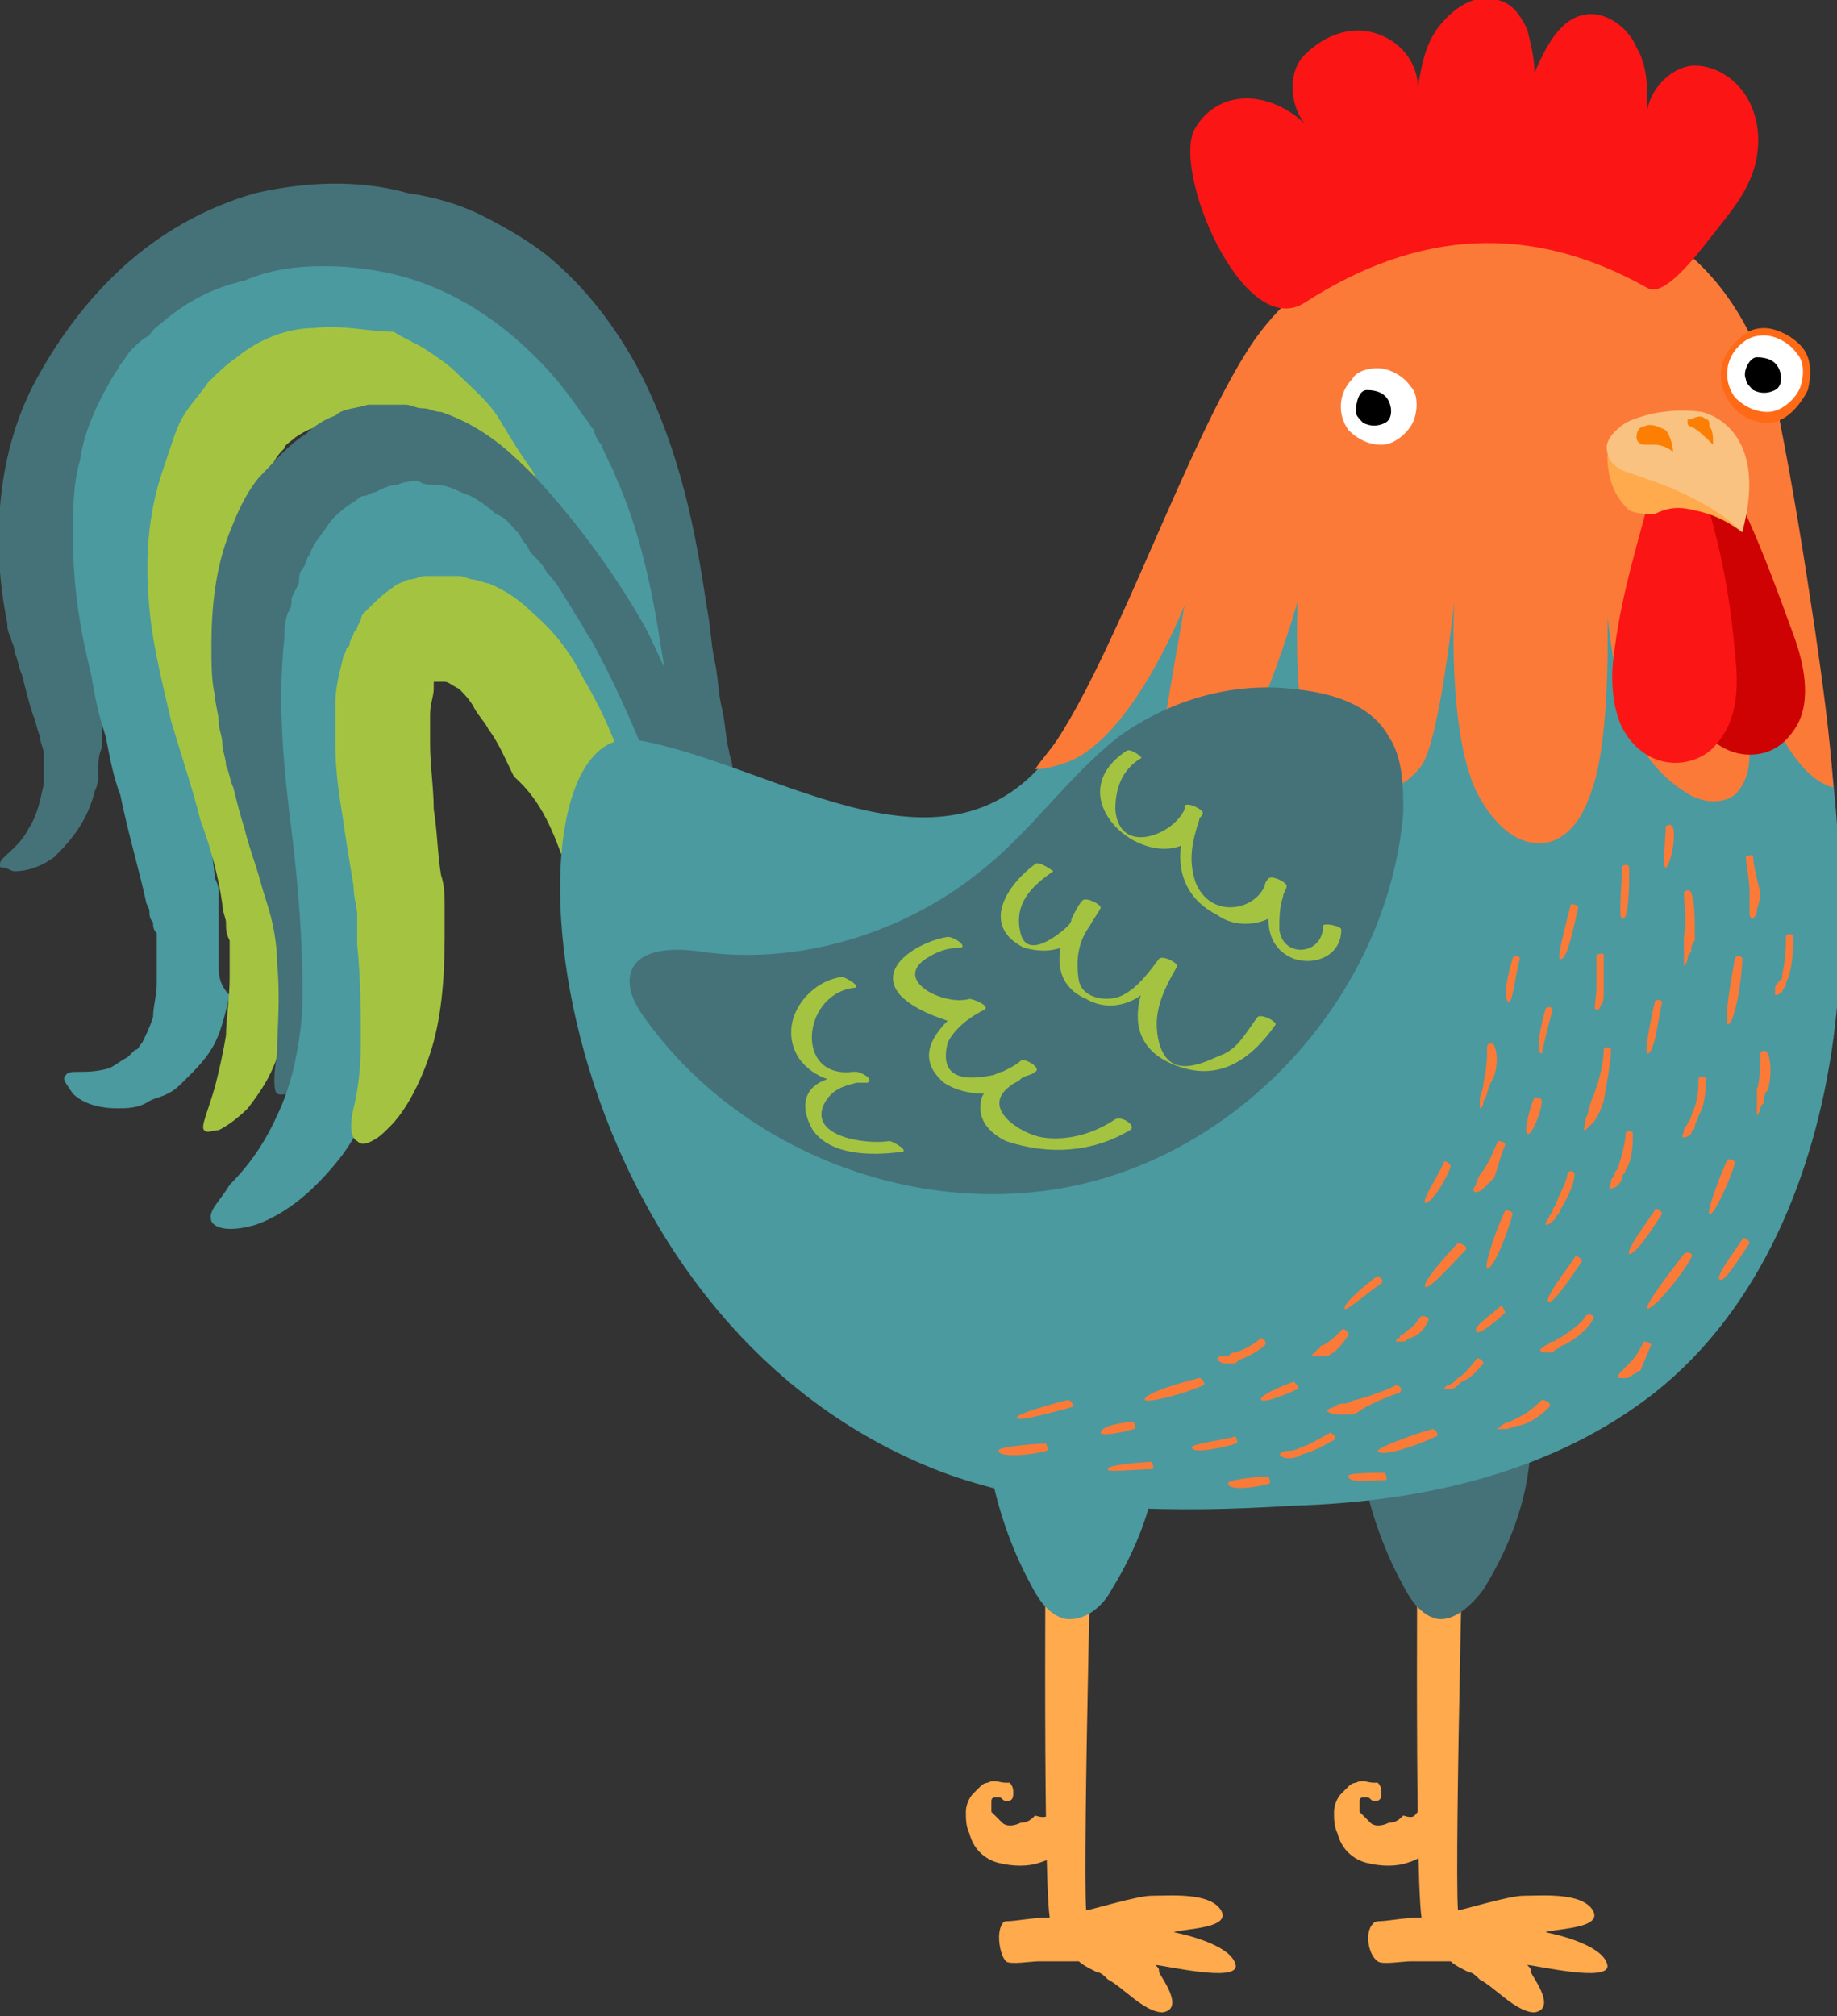 <?xml version="1.0" encoding="utf-8"?>
<!-- Generator: Adobe Illustrator 19.2.1, SVG Export Plug-In . SVG Version: 6.00 Build 0)  -->
<svg version="1.1" id="Layer_1" xmlns="http://www.w3.org/2000/svg" xmlns:xlink="http://www.w3.org/1999/xlink" x="0px" y="0px"
	 viewBox="0 0 50.4 55.3" style="enable-background:new 0 0 50.4 55.3;" xml:space="preserve">
<rect x="0" y="0" width="50.4" height="55.3" fill="#333333" stroke="none"/>
<style type="text/css">
	.st0{fill:#447278;}
	.st1{fill:#4A9AA0;}
	.st2{fill:#A4C441;}
	.st3{fill:#FFAA4D;}
	.st4{fill:#FC7A38;}
	.st5{fill:#FF6A17;}
	.st6{fill:#FFFFFF;}
	.st7{fill:#FC1515;}
	.st8{fill:#CE0202;}
	.st9{fill:#F9C280;}
	.st10{fill:#FC7F03;}
</style>
<g>
	<path class="st0" d="M17.7,22.2c0.2,0.7,0.5,1.1,0.8,1.3c0.3,0.2,0.6,0.2,0.9,0c0.3-0.2,0.5-0.4,0.7-0.8c0.1-0.2,0.1-0.3,0.1-0.5
		c0-0.2,0-0.4,0-0.6c0-0.2-0.1-0.3-0.1-0.5c0-0.2-0.1-0.4-0.1-0.5c-0.1-0.4-0.1-0.8-0.2-1.2c-0.1-0.4-0.1-0.9-0.2-1.3
		c-0.1-0.5-0.1-0.9-0.2-1.4c-0.3-2-0.7-4.3-1.9-6.6c-0.6-1.1-1.4-2.2-2.5-3.1c-0.5-0.4-1.2-0.8-1.8-1.1c-0.6-0.3-1.3-0.5-2-0.6
		C9.8,4.9,8.3,5,7,5.3c-1.4,0.4-2.6,1.1-3.6,2c-1,0.9-1.8,2-2.4,3.1c-0.6,1.1-0.9,2.3-1,3.5c-0.1,1.1,0,2.2,0.2,3.2
		c0,0.1,0,0.2,0.1,0.4c0,0.1,0.1,0.2,0.1,0.4c0.1,0.2,0.1,0.4,0.2,0.6c0.1,0.4,0.2,0.8,0.3,1.1C1,19.8,1,20,1.1,20.2
		c0,0.2,0.1,0.3,0.1,0.5c0,0.1,0,0.1,0,0.2c0,0.1,0,0.1,0,0.2c0,0.1,0,0.2,0,0.4c-0.1,0.5-0.2,0.9-0.4,1.2c-0.3,0.6-0.8,0.8-0.8,1
		c0,0.1,0,0.1,0.1,0.1c0.1,0,0.2,0.1,0.3,0.1c0.3,0,0.7-0.1,1.1-0.4C2,23,2.4,22.5,2.6,21.7c0.1-0.2,0.1-0.4,0.1-0.6
		c0-0.2,0-0.4,0.1-0.6c0-0.2,0-0.4,0-0.6c0-0.2,0-0.4-0.1-0.6c-0.1-0.8-0.3-1.7-0.4-2.5c-0.1-0.8-0.1-1.7,0.1-2.6
		c0.1-0.9,0.4-1.8,0.9-2.6c0.4-0.8,1.1-1.6,1.8-2.2C5.9,8.7,6.8,8.2,7.7,8c0.9-0.3,2-0.3,2.9-0.1c1,0.2,1.9,0.6,2.6,1.2
		c0.7,0.6,1.4,1.4,1.8,2.3c0.2,0.4,0.4,0.9,0.6,1.4c0.2,0.5,0.3,1,0.5,1.4c0.1,0.5,0.2,1,0.3,1.4c0,0.2,0.1,0.5,0.1,0.7
		c0,0.2,0.1,0.5,0.1,0.7c0.1,0.5,0.1,0.9,0.2,1.4c0.1,0.5,0.1,0.9,0.2,1.3c0.1,0.4,0.1,0.9,0.2,1.3c0,0.2,0.1,0.4,0.1,0.6
		C17.6,21.8,17.7,22,17.7,22.2z"/>
	<path class="st1" d="M16.5,22.3c0.1,0.3,0.3,0.6,0.4,0.8c0.2,0.2,0.3,0.4,0.5,0.4c0.3,0.2,0.7,0.1,0.9-0.1c0.3-0.2,0.5-0.5,0.6-0.8
		c0-0.2,0.1-0.4,0.1-0.5c0-0.1,0-0.2,0-0.3c0-0.1,0-0.2-0.1-0.3c-0.2-0.6-0.4-1.4-0.5-2.3c-0.2-0.9-0.3-1.8-0.5-2.8
		c-0.2-1-0.5-2.2-1-3.3c-0.1-0.3-0.3-0.6-0.4-0.9c-0.1-0.1-0.2-0.3-0.2-0.4c-0.1-0.1-0.2-0.3-0.3-0.4c-0.4-0.6-0.8-1.1-1.3-1.6
		c-1-1-2.2-1.8-3.6-2.2c-0.7-0.2-1.5-0.3-2.2-0.3c-0.8,0-1.5,0.1-2.2,0.4C5.8,7.9,5.1,8.3,4.5,8.8C4.4,8.9,4.2,9,4.1,9.2
		C3.9,9.3,3.8,9.4,3.6,9.6C3.5,9.7,3.4,9.9,3.3,10c-0.1,0.2-0.2,0.3-0.3,0.5c-0.4,0.7-0.7,1.4-0.8,2.1c-0.2,0.7-0.2,1.4-0.2,2.1
		c0,1.4,0.2,2.6,0.5,3.8c0.1,0.6,0.2,1.1,0.4,1.7c0.1,0.5,0.2,1.1,0.4,1.6c0.2,1,0.5,2,0.7,2.9c0,0.1,0.1,0.2,0.1,0.3
		c0,0.1,0,0.2,0.1,0.3c0,0.1,0,0.2,0.1,0.3c0,0.1,0,0.2,0,0.3c0,0.1,0,0.2,0,0.3c0,0.1,0,0.2,0,0.3c0,0.2,0,0.4,0,0.5
		c0,0.3-0.1,0.6-0.1,0.9c-0.1,0.3-0.2,0.5-0.3,0.7c-0.1,0.1-0.1,0.2-0.2,0.2c-0.1,0.1-0.1,0.1-0.2,0.2c-0.2,0.1-0.3,0.2-0.5,0.3
		c-0.7,0.2-1.1,0-1.2,0.2c-0.1,0.1,0,0.2,0.2,0.5c0.2,0.2,0.6,0.4,1.2,0.4c0.3,0,0.6,0,0.9-0.2c0.2-0.1,0.3-0.1,0.5-0.2
		c0.2-0.1,0.3-0.2,0.5-0.4c0.3-0.3,0.6-0.6,0.8-1c0.2-0.4,0.3-0.9,0.4-1.3C6,27,6,26.7,6,26.5c0-0.1,0-0.2,0-0.4c0-0.1,0-0.2,0-0.4
		c0-0.1,0-0.2,0-0.4c0-0.1,0-0.2,0-0.4c0-0.1,0-0.2,0-0.4c0-0.1,0-0.2-0.1-0.4c-0.1-1-0.3-1.9-0.5-3c-0.2-1-0.4-2.1-0.6-3.3
		c-0.2-1.1-0.3-2.2-0.3-3.2c0-1,0.3-2,0.8-2.8c0.1-0.1,0.1-0.2,0.2-0.3c0.1-0.1,0.1-0.2,0.2-0.3c0.1-0.1,0.2-0.2,0.2-0.2
		C6,11.1,6.1,11,6.2,11c0.4-0.3,0.8-0.5,1.3-0.6c0.5-0.1,0.9-0.2,1.4-0.2c0.5,0,0.9,0.1,1.4,0.2c0.9,0.3,1.8,0.8,2.5,1.5
		c0.4,0.3,0.7,0.7,0.9,1.1c0.1,0.1,0.1,0.2,0.2,0.3c0.1,0.1,0.1,0.2,0.2,0.3c0.1,0.2,0.2,0.4,0.3,0.7c0.4,0.9,0.6,1.9,0.9,2.8
		c0.2,1,0.4,1.9,0.6,2.8C16,20.7,16.2,21.5,16.5,22.3z"/>
	<path class="st2" d="M15.7,22c0.3,1,1,1.3,1.6,1c0.3-0.1,0.6-0.4,0.7-0.7c0.2-0.3,0.2-0.7,0.1-1.1c-0.4-1.3-0.9-2.8-1.6-4.4
		c-0.2-0.4-0.4-0.8-0.6-1.3c-0.2-0.4-0.4-0.9-0.6-1.3c-0.2-0.4-0.5-0.9-0.7-1.3c-0.3-0.4-0.6-0.9-0.9-1.4c-0.3-0.5-0.8-0.9-1.2-1.3
		c-0.2-0.2-0.5-0.4-0.8-0.6c-0.3-0.2-0.6-0.3-0.9-0.5C10.1,9.1,9.4,8.9,8.6,9C7.9,9,7.1,9.3,6.5,9.8c-0.3,0.2-0.6,0.5-0.8,0.7
		c-0.2,0.3-0.4,0.5-0.6,0.8c-0.2,0.3-0.3,0.6-0.4,0.9c-0.1,0.3-0.2,0.6-0.3,0.9C4,14.4,4,15.6,4.1,16.7c0.1,1.1,0.4,2.2,0.6,3.1
		c0.3,1,0.6,1.9,0.8,2.7c0.3,0.8,0.5,1.6,0.6,2.3c0,0.2,0.1,0.4,0.1,0.5c0,0.2,0,0.3,0.1,0.5c0,0.3,0,0.7,0,1c0,0.6-0.1,1.2-0.1,1.6
		C6.1,29,6,29.4,5.9,29.8c-0.2,0.7-0.4,1.1-0.3,1.2C5.7,31.1,5.8,31,6,31c0.2-0.1,0.5-0.3,0.8-0.6C7.1,30,7.4,29.6,7.6,29
		c0.3-0.6,0.5-1.2,0.6-2c0.1-0.4,0.1-0.8,0.1-1.2c0-0.2,0-0.4,0-0.6c0-0.2,0-0.4,0-0.6c-0.1-0.9-0.2-1.8-0.4-2.7
		c-0.4-1.8-1-3.6-1.1-5.5c-0.1-0.9,0-1.8,0.2-2.6c0-0.2,0.1-0.4,0.2-0.6c0.1-0.2,0.2-0.4,0.3-0.5c0.1-0.2,0.2-0.3,0.3-0.4
		C7.8,12.2,8,12.1,8.1,12c0.3-0.2,0.5-0.3,0.8-0.3c0.3,0,0.6,0,0.9,0.2c0.2,0.1,0.3,0.1,0.5,0.2c0.2,0.1,0.3,0.2,0.4,0.3
		c0.3,0.2,0.6,0.5,0.8,0.9c0.3,0.3,0.5,0.7,0.7,1.1c0.2,0.4,0.5,0.8,0.7,1.2c0.2,0.4,0.4,0.8,0.6,1.2c0.2,0.4,0.4,0.8,0.5,1.1
		C14.8,19.5,15.3,20.8,15.7,22z"/>
	<path class="st0" d="M16.8,21.8c0.3,0.9,1,1,1.6,0.8c0.6-0.2,1.1-0.9,0.9-1.6c-0.4-1.1-0.9-2.4-1.6-3.8c-0.8-1.4-1.8-2.8-3-4.1
		c-0.3-0.3-0.7-0.7-1.1-1c-0.4-0.3-0.9-0.6-1.5-0.8c-0.2,0-0.3-0.1-0.5-0.1c-0.2,0-0.3-0.1-0.5-0.1c-0.3,0-0.7,0-1,0
		c-0.3,0.1-0.7,0.1-0.9,0.3c-0.3,0.1-0.6,0.3-0.8,0.5c-0.5,0.3-0.9,0.8-1.3,1.2c-0.4,0.5-0.6,1-0.8,1.5c-0.4,1-0.5,2.1-0.5,3.1
		c0,0.5,0,1,0.1,1.4c0,0.2,0.1,0.5,0.1,0.7c0,0.2,0.1,0.4,0.1,0.6c0,0.2,0.1,0.4,0.1,0.6c0.1,0.2,0.1,0.4,0.2,0.6
		c0.1,0.4,0.2,0.8,0.3,1.1c0.1,0.4,0.2,0.7,0.3,1c0.1,0.3,0.2,0.7,0.3,1c0.2,0.6,0.3,1.2,0.3,1.7c0.1,1,0,1.9,0,2.5
		c-0.1,0.6-0.1,1,0,1.1c0.2,0.1,0.6-0.1,1-0.7c0.2-0.3,0.4-0.7,0.6-1.2c0.2-0.5,0.3-1.1,0.3-1.7c0-0.6,0-1.3-0.1-2.1
		c-0.1-0.4-0.1-0.7-0.2-1.1C9,23,8.9,22.6,8.9,22.2c-0.1-0.4-0.2-0.7-0.2-1.1c0-0.2-0.1-0.4-0.1-0.6c0-0.2-0.1-0.4-0.1-0.6
		c0-0.2-0.1-0.4-0.1-0.6c0-0.2,0-0.4-0.1-0.6c0-0.4,0-0.8,0-1.1c0-0.7,0.1-1.5,0.4-2.1c0.1-0.3,0.3-0.6,0.5-0.8
		c0.2-0.2,0.4-0.5,0.6-0.6c0.1-0.1,0.2-0.1,0.3-0.2c0.1,0,0.2-0.1,0.3-0.1c0.1,0,0.2,0,0.3,0c0.1,0,0.1,0,0.2,0c0.1,0,0.1,0,0.2,0
		c0.2,0.1,0.5,0.2,0.8,0.4c0.3,0.2,0.5,0.4,0.8,0.7c1.1,1.1,2,2.3,2.7,3.5C16,19.7,16.4,20.8,16.8,21.8z"/>
	<path class="st1" d="M15.5,22.1c0.1,0.2,0.2,0.4,0.3,0.5c0.1,0.1,0.3,0.2,0.4,0.2c0.3,0.1,0.6,0.1,0.9-0.1c0.3-0.1,0.5-0.4,0.7-0.6
		c0.2-0.3,0.2-0.6,0.1-0.9c-0.4-1-0.9-2.2-1.6-3.5c-0.1-0.2-0.2-0.3-0.3-0.5c-0.1-0.2-0.2-0.3-0.3-0.5c-0.2-0.3-0.4-0.7-0.7-1
		c-0.1-0.2-0.2-0.3-0.4-0.5c-0.1-0.1-0.1-0.2-0.2-0.3c-0.1-0.1-0.1-0.2-0.2-0.3c-0.2-0.2-0.3-0.4-0.6-0.5c-0.2-0.2-0.5-0.4-0.7-0.5
		c-0.3-0.1-0.6-0.3-0.9-0.3c-0.2,0-0.4,0-0.5-0.1c-0.2,0-0.4,0-0.6,0.1c-0.2,0-0.4,0.1-0.6,0.2c-0.1,0-0.2,0.1-0.3,0.1
		c-0.1,0-0.2,0.1-0.2,0.1c-0.3,0.2-0.6,0.4-0.8,0.7c-0.2,0.3-0.4,0.5-0.5,0.8c-0.1,0.1-0.1,0.3-0.2,0.4c-0.1,0.1-0.1,0.3-0.1,0.4
		L8,16.4c0,0.1,0,0.3-0.1,0.4c-0.1,0.3-0.1,0.5-0.1,0.7c-0.2,1.9,0,3.7,0.2,5.3c0.2,1.6,0.3,3.1,0.3,4.5c0,0.7-0.1,1.3-0.2,1.8
		c-0.1,0.5-0.3,1.1-0.5,1.5c-0.4,0.9-0.9,1.5-1.3,1.9C6,33,5.7,33.2,5.8,33.5c0.1,0.2,0.5,0.3,1.2,0.1c0.3-0.1,0.7-0.3,1.1-0.6
		c0.4-0.3,0.8-0.7,1.2-1.2c0.4-0.5,0.7-1.1,0.9-1.8c0.2-0.7,0.4-1.4,0.5-2.2c0.2-1.6,0.1-3.3,0-4.9c-0.1-1.7-0.3-3.3-0.1-4.8
		c0-0.2,0-0.4,0.1-0.5c0-0.1,0-0.2,0-0.2l0.1-0.2c0-0.1,0-0.1,0.1-0.2c0-0.1,0-0.1,0.1-0.2c0-0.1,0.1-0.2,0.2-0.3
		c0.1-0.1,0.1-0.1,0.2-0.1c0,0,0.1,0,0.1,0c0,0,0,0,0,0c0,0,0,0,0.1,0c0.1,0,0.1,0,0.2,0.1c0.1,0,0.2,0.1,0.3,0.2
		c0.1,0.1,0.2,0.2,0.3,0.3c0.1,0,0.1,0.1,0.2,0.2c0.1,0.1,0.1,0.1,0.2,0.2c0.1,0.1,0.2,0.3,0.3,0.4c0.2,0.3,0.4,0.6,0.6,0.9
		c0.1,0.1,0.2,0.3,0.3,0.4c0.1,0.1,0.2,0.3,0.3,0.4C14.7,20.1,15.2,21.2,15.5,22.1z"/>
	<path class="st2" d="M15.5,23.7c0.2,0.3,0.4,0.5,0.7,0.6c0.3,0,0.6-0.1,0.9-0.3c0.3-0.2,0.5-0.4,0.6-0.6c0.2-0.2,0.2-0.4,0.1-0.6
		c-0.3-0.7-0.6-1.6-1-2.6c-0.2-0.5-0.5-1.1-0.8-1.6c-0.3-0.6-0.7-1.2-1.4-1.8c-0.3-0.3-0.7-0.6-1.2-0.8c-0.1,0-0.3-0.1-0.4-0.1
		c-0.1,0-0.3-0.1-0.4-0.1c-0.1,0-0.3,0-0.4,0c-0.1,0-0.3,0-0.5,0c-0.2,0-0.3,0.1-0.5,0.1c-0.2,0.1-0.3,0.1-0.4,0.2
		c-0.3,0.2-0.5,0.4-0.7,0.6c-0.1,0.1-0.1,0.1-0.2,0.2C10,16.8,9.9,16.9,9.9,17l-0.1,0.2c0,0.1-0.1,0.1-0.1,0.2l-0.1,0.2
		c0,0.1,0,0.1-0.1,0.2c0,0.1-0.1,0.2-0.1,0.3c-0.1,0.4-0.2,0.8-0.2,1.2c0,0.4,0,0.8,0,1.1c0,0.7,0.1,1.4,0.2,2
		c0.1,0.7,0.2,1.3,0.3,1.9c0,0.3,0.1,0.6,0.1,0.8c0,0.1,0,0.1,0,0.2c0,0.1,0,0.1,0,0.2c0,0.1,0,0.3,0,0.4c0.1,1,0.1,2,0.1,2.7
		c0,0.8-0.1,1.4-0.2,1.8c-0.1,0.4-0.1,0.8,0.1,0.9c0.1,0.1,0.2,0.1,0.4,0c0.2-0.1,0.3-0.2,0.5-0.4c0.4-0.4,0.8-1.1,1.1-2
		c0.3-0.9,0.4-2,0.4-3.2c0-0.1,0-0.3,0-0.4c0-0.1,0-0.2,0-0.2c0-0.1,0-0.2,0-0.2c0-0.3,0-0.6-0.1-0.9c-0.1-0.6-0.1-1.2-0.2-1.8
		c0-0.6-0.1-1.2-0.1-1.8c0-0.3,0-0.6,0-0.8c0-0.3,0.1-0.5,0.1-0.7c0-0.1,0-0.1,0-0.1l0-0.1l0,0c0,0,0,0,0,0c0,0,0,0,0,0c0,0,0,0,0,0
		c0,0,0,0,0,0c0,0,0,0,0,0c0,0,0,0,0.1,0c0,0,0,0,0.1,0c0,0,0,0,0.1,0c0.1,0,0.2,0.1,0.4,0.2c0.1,0.1,0.3,0.3,0.4,0.5
		c0.1,0.2,0.3,0.4,0.4,0.6c0.3,0.4,0.5,0.9,0.7,1.3C14.9,22,15.2,22.9,15.5,23.7z"/>
	<path class="st3" d="M37.8,52.7c0.3,0,0.7-0.1,1.2-0.1c0,0,0,0,0,0c-0.2-1.4-0.1-12.5-0.1-12.5l1.3-0.8c0,0-0.3,11.6-0.2,13.1
		c0.1,0,1.4-0.4,1.8-0.4c0.5,0,1.6-0.1,1.9,0.4c0.3,0.5-1,0.5-1.3,0.6c0.5,0.1,1.6,0.4,1.7,0.9c0.1,0.5-2,0-2.2,0
		c0.1,0.1,0.1,0.1,0.1,0.2c0.1,0.2,0.7,1,0.1,1.1c-0.5,0-1.1-0.7-1.5-0.9c-0.1-0.1-0.2-0.2-0.3-0.2c-0.2-0.1-0.4-0.2-0.5-0.3
		c-0.4,0-0.7,0-1.1,0c-0.2,0-0.8,0.1-0.9,0C37.5,53.6,37.4,52.8,37.8,52.7C38.1,52.7,37.4,52.8,37.8,52.7z"/>
	<path class="st3" d="M27.6,52.7c0.3,0,0.7-0.1,1.2-0.1c0,0,0,0,0,0c-0.2-1.4-0.1-12.4-0.1-12.4l1.3-0.8c0,0-0.3,11.5-0.2,13
		c0.1,0,1.4-0.4,1.8-0.4c0.5,0,1.6-0.1,1.9,0.4c0.3,0.5-1,0.5-1.3,0.6c0.5,0.1,1.6,0.4,1.7,0.9c0.1,0.5-2,0-2.2,0
		c0.1,0.1,0.1,0.1,0.1,0.2c0.1,0.2,0.7,1,0.1,1.1c-0.5,0-1.1-0.7-1.5-0.9c-0.1-0.1-0.2-0.2-0.3-0.2c-0.2-0.1-0.4-0.2-0.5-0.3
		c-0.4,0-0.7,0-1.1,0c-0.2,0-0.8,0.1-0.9,0C27.4,53.6,27.3,52.8,27.6,52.7C27.9,52.7,27.2,52.8,27.6,52.7z"/>
	<path class="st0" d="M39.4,44.4c-0.4-0.1-0.7-0.5-0.9-0.9c-0.6-1.1-1-2.3-1.2-3.6c1.6-0.3,3.1-0.5,4.7-0.5c0,1.5-0.5,2.9-1.3,4.2
		C40.4,44,39.9,44.5,39.4,44.4z"/>
	<path class="st1" d="M29.2,44.4c-0.4-0.1-0.7-0.5-0.9-0.9c-0.6-1.1-1-2.3-1.2-3.6c1.6-0.3,3.1-0.5,4.7-0.5c0,1.5-0.5,2.9-1.3,4.2
		C30.3,44,29.8,44.5,29.2,44.4z"/>
	<path class="st1" d="M48.8,11.5c0.4,2,0.7,3.9,1,5.9c0.5,3.7,1,7.4,0.5,11.1c-0.5,3.7-2,7.4-4.9,9.7c-2.8,2.2-6.4,3-9.9,3.1
		c-3.2,0.2-6.6,0.2-9.6-0.9c-11.4-4.3-12.4-20.8-8.4-20.1c3.9,0.7,8.7,4.4,11.6,0c1.7-2.6,3.6-8.2,5.3-10.8
		C37.1,5.2,46.7,2.6,48.8,11.5z"/>
	<path class="st4" d="M32.4,21.8c-0.6-0.2-0.6-1-0.5-1.7c0.2-1.2,0.6-3.5,0.6-3.5s-1.4,3.6-3.2,4.3c-0.3,0.1-0.6,0.2-0.9,0.2
		c0.2-0.3,0.4-0.5,0.6-0.8c1.7-2.6,3.6-8.2,5.3-10.8c2.8-4.3,12.4-7,14.5,1.9c0.4,2,0.7,3.9,1,5.9c0.2,1.4,0.4,2.8,0.5,4.3
		c-1.6-0.4-2.5-4.3-2.5-4.3s0.2,2.3,0.2,3.4c0,0.4-0.1,0.8-0.4,1.1c-0.4,0.3-1,0.2-1.4-0.1c-0.8-0.5-1.3-1.3-1.6-2.1
		c-0.3-0.9-0.5-2.7-0.5-2.7s0.1,3.2-0.4,4.7c-0.2,0.6-0.5,1.3-1.2,1.5c-0.9,0.2-1.6-0.6-2-1.4c-0.8-1.7-0.6-5.2-0.6-5.2
		s-0.4,3.8-0.9,4.5c-0.5,0.7-1.5,1-2.2,0.6c-0.6-0.3-0.8-1-1-1.6c-0.3-1.1-0.2-3.5-0.2-3.5s-0.9,3.2-1.9,4.5
		C33.5,21.5,32.9,22,32.4,21.8z"/>
	<g>
		<path class="st5" d="M47.6,9.4c-0.5,0.5-0.5,1.2-0.1,1.7c0.2,0.3,0.6,0.5,1,0.5c0.5,0,0.9-0.5,1.1-0.9c0.1-0.4,0.1-0.8-0.1-1.1
			c-0.2-0.3-0.7-0.6-1.1-0.6C48,9,47.8,9.2,47.6,9.4z"/>
		<path class="st6" d="M37.1,10.4c-0.4,0.4-0.4,1-0.1,1.4c0.2,0.2,0.5,0.4,0.9,0.4c0.4,0,0.8-0.4,0.9-0.7c0.1-0.3,0.1-0.7-0.1-0.9
			c-0.2-0.3-0.6-0.5-0.9-0.5C37.5,10.1,37.2,10.2,37.1,10.4z"/>
		<path d="M37.2,11.3c0,0.1,0.1,0.2,0.2,0.3c0.2,0.1,0.4,0.1,0.6,0c0.2-0.1,0.2-0.4,0.1-0.6c-0.1-0.2-0.3-0.3-0.6-0.3
			C37.3,10.7,37.2,11,37.2,11.3z"/>
		<path class="st6" d="M47.7,9.5c-0.4,0.4-0.4,1-0.1,1.4c0.2,0.2,0.5,0.4,0.9,0.4c0.4,0,0.8-0.4,0.9-0.7c0.1-0.3,0.1-0.7-0.1-0.9
			c-0.2-0.3-0.6-0.5-0.9-0.5C48.1,9.2,47.9,9.3,47.7,9.5z"/>
		<path d="M47.9,10.4c0,0.1,0.1,0.2,0.2,0.3c0.2,0.1,0.4,0.1,0.6,0c0.2-0.1,0.2-0.4,0.1-0.6c-0.1-0.2-0.3-0.3-0.6-0.3
			C48,9.8,47.8,10.2,47.9,10.4z"/>
	</g>
	<g>
		<path class="st4" d="M48.1,23.5c0-0.1-0.2,0-0.2,0c0,0.2,0.1,0.6,0.1,1c0,0.2,0,0.3,0,0.5c0,0.1,0,0.2,0.1,0.2
			c0,0,0.1-0.1,0.1-0.2c0-0.1,0.1-0.3,0.1-0.5C48.2,24.1,48.1,23.7,48.1,23.5z"/>
		<path class="st4" d="M46.4,24.5c0-0.1-0.2-0.1-0.2,0c0,0.3,0.1,0.7,0,1.2c0,0.1,0,0.2,0,0.3c0,0.1,0,0.2,0,0.2c0,0.1,0,0.2,0,0.3
			c0,0,0.1-0.1,0.1-0.2c0-0.1,0.1-0.2,0.1-0.2c0-0.1,0-0.2,0.1-0.3C46.5,25.2,46.5,24.7,46.4,24.5z"/>
		<path class="st4" d="M49.2,25.7c0-0.1-0.2-0.1-0.2,0c0,0.2,0,0.6-0.1,1c0,0.1,0,0.2-0.1,0.2c0,0.1-0.1,0.1-0.1,0.2
			c0,0.1,0,0.2,0,0.2c0,0,0.1,0,0.2-0.1c0-0.1,0.1-0.1,0.1-0.2c0-0.1,0.1-0.2,0.1-0.3C49.2,26.3,49.2,25.9,49.2,25.7z"/>
		<path class="st4" d="M45.9,22.7c0-0.1-0.2-0.1-0.2,0c0,0.3-0.1,1.1,0,1.1S46,23,45.9,22.7z"/>
		<path class="st4" d="M44.7,23.8c0-0.1-0.2-0.1-0.2,0c0,0.4-0.1,1.4,0,1.4C44.7,25.3,44.7,24.2,44.7,23.8z"/>
		<path class="st4" d="M43.3,24.9c0-0.1-0.2-0.1-0.2-0.1c-0.1,0.4-0.4,1.5-0.3,1.5C43,26.4,43.2,25.3,43.3,24.9z"/>
		<path class="st4" d="M44,26.2c0-0.1-0.2,0-0.2,0c0,0.2,0,0.5,0,0.9c0,0.3-0.1,0.6,0,0.6c0,0,0.1,0,0.1-0.1
			c0.1-0.1,0.1-0.2,0.1-0.4C44,26.8,44,26.4,44,26.2z"/>
		<path class="st4" d="M47.8,26.3c0-0.1-0.2-0.1-0.2,0c-0.1,0.5-0.3,1.7-0.2,1.8C47.6,28.1,47.8,26.8,47.8,26.3z"/>
		<path class="st4" d="M45.6,27.5c0-0.1-0.2-0.1-0.2,0c-0.1,0.4-0.3,1.4-0.2,1.4C45.4,28.9,45.5,27.9,45.6,27.5z"/>
		<path class="st4" d="M48.5,28.9c0-0.1-0.2-0.1-0.2,0c0,0.2,0,0.7-0.1,1c0,0.1,0,0.2,0,0.3c0,0.1,0,0.2,0,0.2c0,0.1,0,0.2,0,0.2
			c0,0,0.1-0.1,0.1-0.2c0-0.1,0.1-0.1,0.1-0.2c0-0.1,0-0.2,0.1-0.3C48.6,29.6,48.6,29.1,48.5,28.9z"/>
		<path class="st4" d="M46.8,29.6c0-0.1-0.2-0.1-0.2,0c0,0.2,0,0.6-0.2,1c0,0.1-0.1,0.2-0.1,0.2c0,0.1-0.1,0.1-0.1,0.2
			c0,0.1-0.1,0.2,0,0.2c0,0,0.1,0,0.2-0.1c0-0.1,0.1-0.1,0.1-0.2c0-0.1,0.1-0.2,0.1-0.3C46.8,30.3,46.8,29.8,46.8,29.6z"/>
		<path class="st4" d="M44.2,28.8c0-0.1-0.2-0.1-0.2,0c0,0.3-0.1,0.8-0.3,1.3c-0.1,0.2-0.1,0.4-0.2,0.6c0,0.2-0.1,0.3,0,0.3
			c0,0,0.1-0.1,0.2-0.2c0.1-0.1,0.2-0.3,0.3-0.6C44.1,29.6,44.2,29.1,44.2,28.8z"/>
		<path class="st4" d="M42.6,27.7c0-0.1-0.2-0.1-0.2,0c-0.1,0.3-0.3,1.2-0.1,1.2C42.3,28.9,42.5,28,42.6,27.7z"/>
		<path class="st4" d="M41.7,26.3c0-0.1-0.2-0.1-0.2,0c-0.1,0.3-0.3,1.1-0.1,1.2C41.5,27.5,41.6,26.6,41.7,26.3z"/>
		<path class="st4" d="M42.3,30.2c0-0.1-0.2-0.1-0.2-0.1c-0.1,0.2-0.3,0.9-0.2,1S42.3,30.5,42.3,30.2z"/>
		<path class="st4" d="M41,28.7c0-0.1-0.2-0.1-0.2,0c0,0.2,0,0.6-0.1,1c0,0.2-0.1,0.3-0.1,0.5c0,0.1,0,0.2,0,0.2c0,0,0.1,0,0.1-0.2
			c0.1-0.1,0.1-0.3,0.2-0.5C41.1,29.4,41.1,28.9,41,28.7z"/>
		<path class="st4" d="M44.8,31.1c0-0.1-0.2-0.1-0.2,0c0,0.2-0.1,0.6-0.2,0.9c0,0.1-0.1,0.1-0.1,0.2c0,0.1-0.1,0.1-0.1,0.2
			c0,0.1-0.1,0.2,0,0.2c0,0,0.1,0,0.2-0.1c0,0,0.1-0.1,0.1-0.2c0-0.1,0.1-0.1,0.1-0.2C44.8,31.8,44.8,31.3,44.8,31.1z"/>
		<path class="st4" d="M47.6,31.9c0-0.1-0.2-0.1-0.2-0.1c-0.2,0.4-0.6,1.5-0.5,1.5C47,33.4,47.5,32.3,47.6,31.9z"/>
		<path class="st4" d="M45.6,33.3c0-0.1-0.2-0.2-0.2-0.1c-0.2,0.3-0.8,1.1-0.7,1.2C44.9,34.4,45.4,33.6,45.6,33.3z"/>
		<path class="st4" d="M43.2,32.2c0-0.1-0.2-0.1-0.2,0c0,0.2-0.2,0.5-0.3,0.8c0,0.1-0.1,0.1-0.1,0.2c0,0.1-0.1,0.1-0.1,0.2
			c-0.1,0.1-0.1,0.2-0.1,0.2c0,0,0.1,0,0.2-0.1c0,0,0.1-0.1,0.1-0.1c0-0.1,0.1-0.1,0.1-0.2C43.1,32.7,43.2,32.4,43.2,32.2z"/>
		<path class="st4" d="M41.3,31.4c0-0.1-0.2-0.1-0.2-0.1c-0.1,0.2-0.2,0.5-0.4,0.8c-0.1,0.1-0.2,0.3-0.2,0.4c-0.1,0.1-0.1,0.2,0,0.2
			c0,0,0.1,0,0.2-0.1c0.1-0.1,0.2-0.2,0.3-0.3C41.1,32,41.2,31.6,41.3,31.4z"/>
		<path class="st4" d="M41.5,33.3c0-0.1-0.2-0.1-0.2-0.1c-0.2,0.4-0.6,1.5-0.5,1.6C41,34.8,41.4,33.7,41.5,33.3z"/>
		<path class="st4" d="M39.8,32c0-0.1-0.2-0.2-0.2-0.1c-0.1,0.3-0.6,1-0.5,1.1C39.3,33,39.7,32.3,39.8,32z"/>
		<path class="st4" d="M40.2,34.3c0.1-0.1-0.1-0.2-0.2-0.2c-0.3,0.3-1,1.1-0.9,1.2C39.2,35.4,39.9,34.6,40.2,34.3z"/>
		<path class="st4" d="M43.4,34.6c0-0.1-0.2-0.2-0.2-0.1c-0.2,0.3-0.9,1.2-0.7,1.2C42.6,35.8,43.2,34.9,43.4,34.6z"/>
		<path class="st4" d="M46.4,34.5c0.1-0.1-0.1-0.2-0.2-0.1c-0.3,0.4-1.1,1.4-1,1.5C45.4,35.9,46.2,34.9,46.4,34.5z"/>
		<path class="st4" d="M48,34.1c0-0.1-0.2-0.2-0.2-0.1c-0.2,0.3-0.8,1.1-0.6,1.1C47.3,35.2,47.8,34.4,48,34.1z"/>
		<path class="st4" d="M43.7,36.2c0.1-0.1-0.1-0.2-0.2-0.1c-0.1,0.2-0.4,0.4-0.7,0.6c-0.1,0-0.1,0.1-0.2,0.1c-0.1,0-0.1,0.1-0.2,0.1
			c-0.1,0.1-0.2,0.1-0.1,0.2c0,0,0.1,0,0.2,0c0.1,0,0.1,0,0.2-0.1c0.1,0,0.1-0.1,0.2-0.1C43.3,36.7,43.6,36.4,43.7,36.2z"/>
		<path class="st4" d="M41.3,36c0,0-0.1-0.2-0.1-0.2c-0.2,0.2-0.8,0.6-0.7,0.7C40.5,36.7,41.1,36.2,41.3,36z"/>
		<path class="st4" d="M37.9,35.2c0.1-0.1-0.1-0.2-0.1-0.2c-0.3,0.2-1,0.8-0.9,0.9C36.9,36,37.6,35.4,37.9,35.2z"/>
		<path class="st4" d="M39.2,36.2c0-0.1-0.2-0.1-0.2-0.1c-0.1,0.1-0.2,0.3-0.4,0.4c0,0-0.1,0.1-0.1,0.1c0,0-0.1,0-0.1,0.1
			c-0.1,0-0.1,0.1-0.1,0.1c0,0,0.1,0,0.1,0c0,0,0.1,0,0.1,0c0.1,0,0.1-0.1,0.2-0.1C39,36.6,39.1,36.4,39.2,36.2z"/>
		<path class="st4" d="M40.7,37.4c0-0.1-0.2-0.2-0.2-0.1c-0.1,0.1-0.3,0.4-0.5,0.5c-0.1,0.1-0.2,0.2-0.3,0.2
			c-0.1,0.1-0.1,0.1-0.1,0.1c0,0,0.1,0,0.2,0c0.1,0,0.2-0.1,0.3-0.2C40.4,37.8,40.6,37.5,40.7,37.4z"/>
		<path class="st4" d="M45.3,36.9c0-0.1-0.2-0.1-0.2-0.1c-0.1,0.2-0.2,0.4-0.4,0.6c0,0-0.1,0.1-0.1,0.1c0,0-0.1,0.1-0.1,0.1
			c-0.1,0.1-0.1,0.1-0.1,0.2c0,0,0.1,0,0.2,0c0,0,0.1,0,0.2-0.1c0.1,0,0.1-0.1,0.2-0.1C45.1,37.4,45.2,37.1,45.3,36.9z"/>
		<path class="st4" d="M42.5,38.6c0.1-0.1-0.1-0.2-0.2-0.2c-0.1,0.1-0.4,0.4-0.7,0.5c-0.1,0.1-0.3,0.1-0.4,0.2
			c-0.1,0.1-0.2,0.1-0.1,0.1c0,0,0.1,0,0.2,0c0.1,0,0.3-0.1,0.4-0.1C42.1,39,42.4,38.7,42.5,38.6z"/>
		<path class="st4" d="M38.4,38.2c0.1-0.1,0-0.2-0.1-0.2c-0.2,0.1-0.7,0.3-1.1,0.4c-0.1,0-0.2,0.1-0.3,0.1c-0.1,0-0.2,0-0.3,0.1
			c-0.1,0-0.2,0.1-0.2,0.1c0,0,0.1,0.1,0.3,0.1c0.1,0,0.2,0,0.3,0c0.1,0,0.2,0,0.3-0.1C37.6,38.5,38.1,38.3,38.4,38.2z"/>
		<path class="st4" d="M37,36.6c0-0.1-0.2-0.2-0.2-0.1c-0.1,0.1-0.3,0.3-0.5,0.4c-0.1,0-0.1,0.1-0.1,0.1c0,0-0.1,0-0.1,0.1
			c-0.1,0-0.1,0.1-0.1,0.1c0,0,0.1,0,0.2,0c0,0,0.1,0,0.2,0c0.1,0,0.1-0.1,0.2-0.1C36.7,37,36.9,36.8,37,36.6z"/>
		<path class="st4" d="M39.4,39.4c0.1,0,0-0.2-0.1-0.2c-0.4,0.1-1.5,0.5-1.5,0.6C37.9,40,39,39.6,39.4,39.4z"/>
		<path class="st4" d="M34.7,36.9c0.1-0.1-0.1-0.2-0.1-0.2c-0.1,0.1-0.4,0.3-0.7,0.4c-0.1,0-0.1,0-0.2,0.1c-0.1,0-0.1,0-0.2,0
			c-0.1,0-0.1,0.1-0.1,0.1c0,0,0.1,0.1,0.2,0.1c0.1,0,0.1,0,0.2,0c0.1,0,0.1,0,0.2-0.1C34.3,37.2,34.6,37,34.7,36.9z"/>
		<path class="st4" d="M35.6,38.1c0.1,0-0.1-0.2-0.1-0.2c-0.3,0.1-1,0.4-0.9,0.5C34.7,38.5,35.4,38.2,35.6,38.1z"/>
		<path class="st4" d="M36.6,39.5c0.1-0.1-0.1-0.2-0.1-0.2c-0.2,0.1-0.5,0.3-0.8,0.4c-0.2,0.1-0.3,0.1-0.4,0.1
			c-0.1,0-0.2,0.1-0.2,0.1c0,0,0.1,0.1,0.2,0.1c0.1,0,0.3,0,0.4-0.1C36.1,39.8,36.4,39.6,36.6,39.5z"/>
		<path class="st4" d="M33.9,39.6c0.1,0,0-0.2,0-0.2c-0.3,0.1-1.2,0.2-1.2,0.3C32.7,39.9,33.6,39.7,33.9,39.6z"/>
		<path class="st4" d="M33,38c0.1,0,0-0.2-0.1-0.2c-0.4,0.1-1.5,0.4-1.5,0.6C31.5,38.5,32.6,38.2,33,38z"/>
		<path class="st4" d="M34.8,40.7c0.1,0,0-0.2,0-0.2c-0.3,0-1.2,0.1-1.1,0.2C33.7,40.9,34.5,40.8,34.8,40.7z"/>
		<path class="st4" d="M38,40.6c0.1,0,0-0.2,0-0.2c-0.3,0-1.1,0-1,0.1C37,40.7,37.7,40.6,38,40.6z"/>
		<path class="st4" d="M31.6,40.3c0.1,0,0-0.2,0-0.2c-0.3,0-1.3,0.1-1.2,0.2C30.3,40.4,31.2,40.3,31.6,40.3z"/>
		<path class="st4" d="M31.1,39.2c0.1,0,0-0.2,0-0.2c-0.2,0-0.9,0.1-0.9,0.3C30.2,39.4,30.8,39.3,31.1,39.2z"/>
		<path class="st4" d="M28.7,39.8c0.1,0,0-0.2,0-0.2c-0.4,0-1.4,0.1-1.3,0.2C27.4,40,28.4,39.9,28.7,39.8z"/>
		<path class="st4" d="M29.4,38.6c0.1,0,0-0.2-0.1-0.2c-0.4,0.1-1.5,0.4-1.4,0.5C28,39,29,38.7,29.4,38.6z"/>
	</g>
	<path class="st7" d="M35.8,3.4c-0.4-0.4-1-0.7-1.6-0.7c-0.6,0-1.1,0.3-1.4,0.8c-0.7,1.1,1.3,5.9,3,4.8c3.1-2,6.2-2.2,9.4-0.4
		c0.5,0.3,1.5-1.1,1.9-1.6c0.4-0.5,0.8-1,1-1.6s0.2-1.3-0.1-1.9c-0.3-0.6-0.9-1-1.5-1c-0.6,0-1.2,0.6-1.3,1.2c0-0.6,0-1.2-0.3-1.7
		c-0.2-0.5-0.8-1-1.4-0.9c-0.7,0.1-1.1,0.9-1.4,1.6c0-0.4-0.1-0.8-0.2-1.2c-0.2-0.4-0.4-0.7-0.8-0.8c-0.6-0.2-1.2,0.2-1.6,0.7
		S39,1.8,38.9,2.4c0-0.7-0.5-1.3-1.2-1.5c-0.7-0.2-1.4,0.1-1.9,0.6S35.4,2.9,35.8,3.4z"/>
	<path class="st0" d="M38.5,22.3c-0.4,4.7-4,8.9-8.5,10.1c-4.5,1.2-9.7-0.7-12.4-4.6c-0.2-0.3-0.4-0.7-0.3-1.1
		c0.2-0.7,1.2-0.7,1.9-0.6c2.7,0.4,5.6-0.5,7.7-2.2c1.4-1.1,2.4-2.6,3.8-3.7c1.4-1,3.1-1.5,4.8-1.3c1,0.1,2.1,0.4,2.6,1.3
		C38.5,20.8,38.5,21.6,38.5,22.3z"/>
	<g>
		<path class="st2" d="M34.8,25.2c-0.4,0.2-1,0.2-1.4-0.1c-0.8-0.4-1.1-1.1-1-1.9c-1.3,0.5-3.3-1.4-1.5-2.6c0.1-0.1,0.5,0.2,0.4,0.2
			c-0.5,0.3-0.7,0.8-0.7,1.4c0.1,1.3,1.6,0.7,1.9,0c0,0,0-0.1,0-0.1c0.1-0.1,0.5,0.1,0.5,0.2c0,0.1-0.1,0.1-0.1,0.2
			c-0.2,0.6-0.3,1.1-0.1,1.7c0.4,1,1.6,0.8,1.9,0.1c0-0.1,0.1-0.2,0.1-0.2c0.1-0.1,0.5,0.1,0.5,0.2c0,0.1-0.1,0.2-0.1,0.3
			c-0.1,0.3-0.1,0.6-0.1,0.9c0.1,0.8,1.2,0.7,1.2-0.1c0-0.1,0.5,0,0.5,0.1c0,0.7-0.7,1-1.3,0.8C35,26.1,34.8,25.7,34.8,25.2z"/>
		<path class="st2" d="M31.3,27.3c-0.4,0.3-1,0.4-1.5,0.1c-0.7-0.3-0.8-0.9-0.7-1.4c-0.3,0.1-0.6,0.1-1,0c-1.2-0.6-0.5-1.7,0.3-2.3
			c0.1-0.1,0.5,0.2,0.5,0.2c-0.6,0.4-1.1,0.9-0.9,1.7c0.2,0.8,1.2-0.1,1.3-0.2c0,0,0.1-0.1,0.1-0.2c0.1-0.2,0.2-0.4,0.3-0.5
			c0.1-0.1,0.5,0.1,0.5,0.2c-0.1,0.2-0.2,0.3-0.3,0.5c-0.3,0.4-0.4,0.9-0.3,1.5c0.1,0.5,0.8,0.6,1.2,0.4c0.4-0.2,0.7-0.6,1-1
			c0.1-0.1,0.5,0.1,0.5,0.2c-0.4,0.7-0.7,1.3-0.5,2.1c0.3,1.1,1.3,0.5,1.8,0.3c0.4-0.2,0.6-0.6,0.9-1c0.1-0.1,0.5,0.1,0.5,0.2
			c-0.7,1-1.6,1.6-2.8,1.1C31.2,28.8,31.1,28,31.3,27.3z"/>
		<path class="st2" d="M23.1,26.8c0.1,0,0.6,0.3,0.3,0.3c-1.4,0.2-1.6,2.5,0,2.3c0,0,0,0,0,0c0,0,0.1,0,0.1,0c0,0,0,0,0,0
			c0,0,0,0,0,0c0.1,0,0.5,0.2,0.3,0.3c-0.1,0-0.2,0-0.3,0c-0.4,0.1-0.7,0.2-0.9,0.6c-0.4,0.9,1.2,1.1,1.8,1c0.1,0,0.6,0.3,0.3,0.3
			c-0.8,0.1-1.9,0.1-2.4-0.6c-0.4-0.7-0.2-1.2,0.4-1.4c-0.3-0.1-0.6-0.3-0.8-0.6C21.3,28,22.2,26.9,23.1,26.8z"/>
		<path class="st2" d="M24.7,27.3c-0.7-0.8,0.6-1.5,1.3-1.6c0.2,0,0.6,0.3,0.3,0.3c-0.3,0-0.6,0.1-0.9,0.3c-0.9,0.6,0.5,1.3,1.2,1.1
			c0.1,0,0.6,0.2,0.4,0.3c-0.4,0.2-0.8,0.5-1,0.9c-0.2,0.8,0.2,1.1,1.2,0.9c0.1,0,0.2-0.1,0.3-0.1c0.2-0.1,0.4-0.2,0.5-0.3
			c0.1-0.1,0.6,0.2,0.4,0.3c-0.1,0.1-0.3,0.1-0.4,0.2c-0.1,0.1-0.2,0.1-0.3,0.2c-0.8,0.6,0.3,1.3,0.9,1.4c0.7,0.1,1.4-0.1,2-0.5
			c0.2-0.1,0.6,0.2,0.4,0.3c-1,0.6-2.2,0.7-3.4,0.3c-0.4-0.2-0.7-0.5-0.7-0.9c0-0.1,0-0.3,0.1-0.4c-0.4,0-0.8-0.1-1.1-0.3
			c-0.7-0.6-0.4-1.2,0.1-1.7C25.4,27.8,25,27.6,24.7,27.3z"/>
	</g>
	<path class="st8" d="M47.9,14.1c0.5,1.1,0.9,2.2,1.3,3.3c0.3,0.8,0.5,1.8,0.1,2.5c-0.3,0.5-0.7,0.8-1.3,0.8c-0.6,0-1.2-0.4-1.5-1
		C46.1,19.2,46,18.6,46,18c-0.1-1.6,0-3.2,0.2-4.8c0.3-0.3,0.8-0.2,1.1,0C47.5,13.4,47.7,13.8,47.9,14.1z"/>
	<path class="st7" d="M47,14.4c0.3,1.1,0.5,2.3,0.6,3.5c0.1,0.9,0.1,1.8-0.5,2.5c-0.3,0.4-0.9,0.6-1.4,0.5c-0.6-0.1-1.1-0.6-1.3-1.2
		c-0.2-0.6-0.2-1.3-0.1-1.9c0.2-1.6,0.7-3.1,1.1-4.7c0.3-0.2,0.8,0,1.1,0.3C46.8,13.6,46.9,14,47,14.4z"/>
	<g>
		<path class="st3" d="M46.5,14c0.5,0.1,0.9,0.3,1.3,0.6c-0.1-0.8-0.7-1.5-1.4-1.8c-0.7-0.4-1.6-0.5-2.3-0.3c0,0.9,0.4,1.3,0.6,1.5
			c0.2,0.1,0.5,0.1,0.7,0.1C45.8,13.9,46.1,13.9,46.5,14z"/>
		<path class="st9" d="M46.7,11.3c0.4,0.1,1.8,0.7,1.1,3.3c-1.1-1.1-3.1-1.6-3.3-1.7c-0.2-0.1-0.4-0.3-0.4-0.5
			c-0.1-0.3,0.2-0.6,0.5-0.8C45.2,11.3,46,11.2,46.7,11.3z"/>
		<path class="st10" d="M45.1,11.7c0.2-0.1,0.4,0,0.6,0.1c0.1,0.1,0.2,0.4,0.2,0.6c-0.1-0.1-0.3-0.2-0.5-0.2c-0.1,0-0.2,0-0.3,0
			c-0.1,0-0.2-0.1-0.2-0.2C44.9,11.8,45,11.7,45.1,11.7z"/>
		<path class="st10" d="M46.8,11.5c0.1,0,0.1,0.1,0.1,0.2C47,11.8,47,12,47,12.2c-0.2-0.2-0.4-0.4-0.6-0.5c0,0-0.1,0-0.1-0.1
			c0,0,0-0.1,0-0.1c0,0,0.1,0,0.1,0C46.6,11.4,46.7,11.4,46.8,11.5z"/>
	</g>
	<path class="st3" d="M38.9,49.7c0-0.1,0.2-0.1,0.5-0.1c0.2,0,0.4,0.1,0.4,0.3c-0.1,0.4-0.5,1-1.2,1.2c-0.3,0.1-0.7,0.1-1.1,0
		c-0.4-0.1-0.7-0.4-0.8-0.8c-0.1-0.2-0.1-0.4-0.1-0.6c0-0.2,0.1-0.4,0.2-0.5c0,0,0.1-0.1,0.1-0.1c0,0,0.1-0.1,0.1-0.1
		c0.1-0.1,0.2-0.1,0.2-0.1c0.2-0.1,0.3,0,0.5,0c0,0,0.1,0,0.1,0l0,0l0,0l0,0c0,0,0,0,0,0l0,0l0,0l0,0l0,0c0,0,0,0,0,0c0,0,0,0,0,0
		l0,0c0.1,0.1,0.1,0.2,0.1,0.3c0,0.2-0.1,0.2-0.2,0.2c-0.1,0-0.1-0.1-0.2-0.1c0,0-0.1,0-0.1,0c0,0,0,0,0,0c0,0,0,0,0,0c0,0,0,0,0,0
		l0,0l0,0l0,0c0,0,0,0,0,0l0,0l0,0l0,0c0,0,0,0,0,0c0,0-0.1,0-0.1,0.1c0,0,0,0,0,0c0,0,0,0,0,0c0,0,0,0,0,0c0,0.1,0,0.2,0,0.3
		c0.1,0.1,0.2,0.2,0.3,0.3c0.1,0.1,0.3,0.1,0.5,0c0.2,0,0.3-0.1,0.4-0.2C38.8,49.9,38.8,49.8,38.9,49.7z"/>
	<path class="st3" d="M28.8,49.7c0-0.1,0.2-0.1,0.5-0.1c0.2,0,0.4,0.1,0.4,0.3c-0.1,0.4-0.5,1-1.2,1.2c-0.3,0.1-0.7,0.1-1.1,0
		c-0.4-0.1-0.7-0.4-0.8-0.8c-0.1-0.2-0.1-0.4-0.1-0.6c0-0.2,0.1-0.4,0.2-0.5c0,0,0.1-0.1,0.1-0.1c0,0,0.1-0.1,0.1-0.1
		c0.1-0.1,0.2-0.1,0.2-0.1c0.2-0.1,0.3,0,0.5,0c0,0,0.1,0,0.1,0l0,0l0,0l0,0c0,0,0,0,0,0l0,0l0,0l0,0l0,0c0,0,0,0,0,0c0,0,0,0,0,0
		l0,0c0.1,0.1,0.1,0.2,0.1,0.3c0,0.2-0.1,0.2-0.2,0.2c-0.1,0-0.1-0.1-0.2-0.1c0,0-0.1,0-0.1,0c0,0,0,0,0,0c0,0,0,0,0,0c0,0,0,0,0,0
		l0,0l0,0l0,0c0,0,0,0,0,0l0,0l0,0l0,0c0,0,0,0,0,0c0,0-0.1,0-0.1,0.1c0,0,0,0,0,0c0,0,0,0,0,0c0,0,0,0,0,0c0,0.1,0,0.2,0,0.3
		c0.1,0.1,0.2,0.2,0.3,0.3c0.1,0.1,0.3,0.1,0.5,0c0.2,0,0.3-0.1,0.4-0.2C28.7,49.9,28.8,49.8,28.8,49.7z"/>
</g>
</svg>
